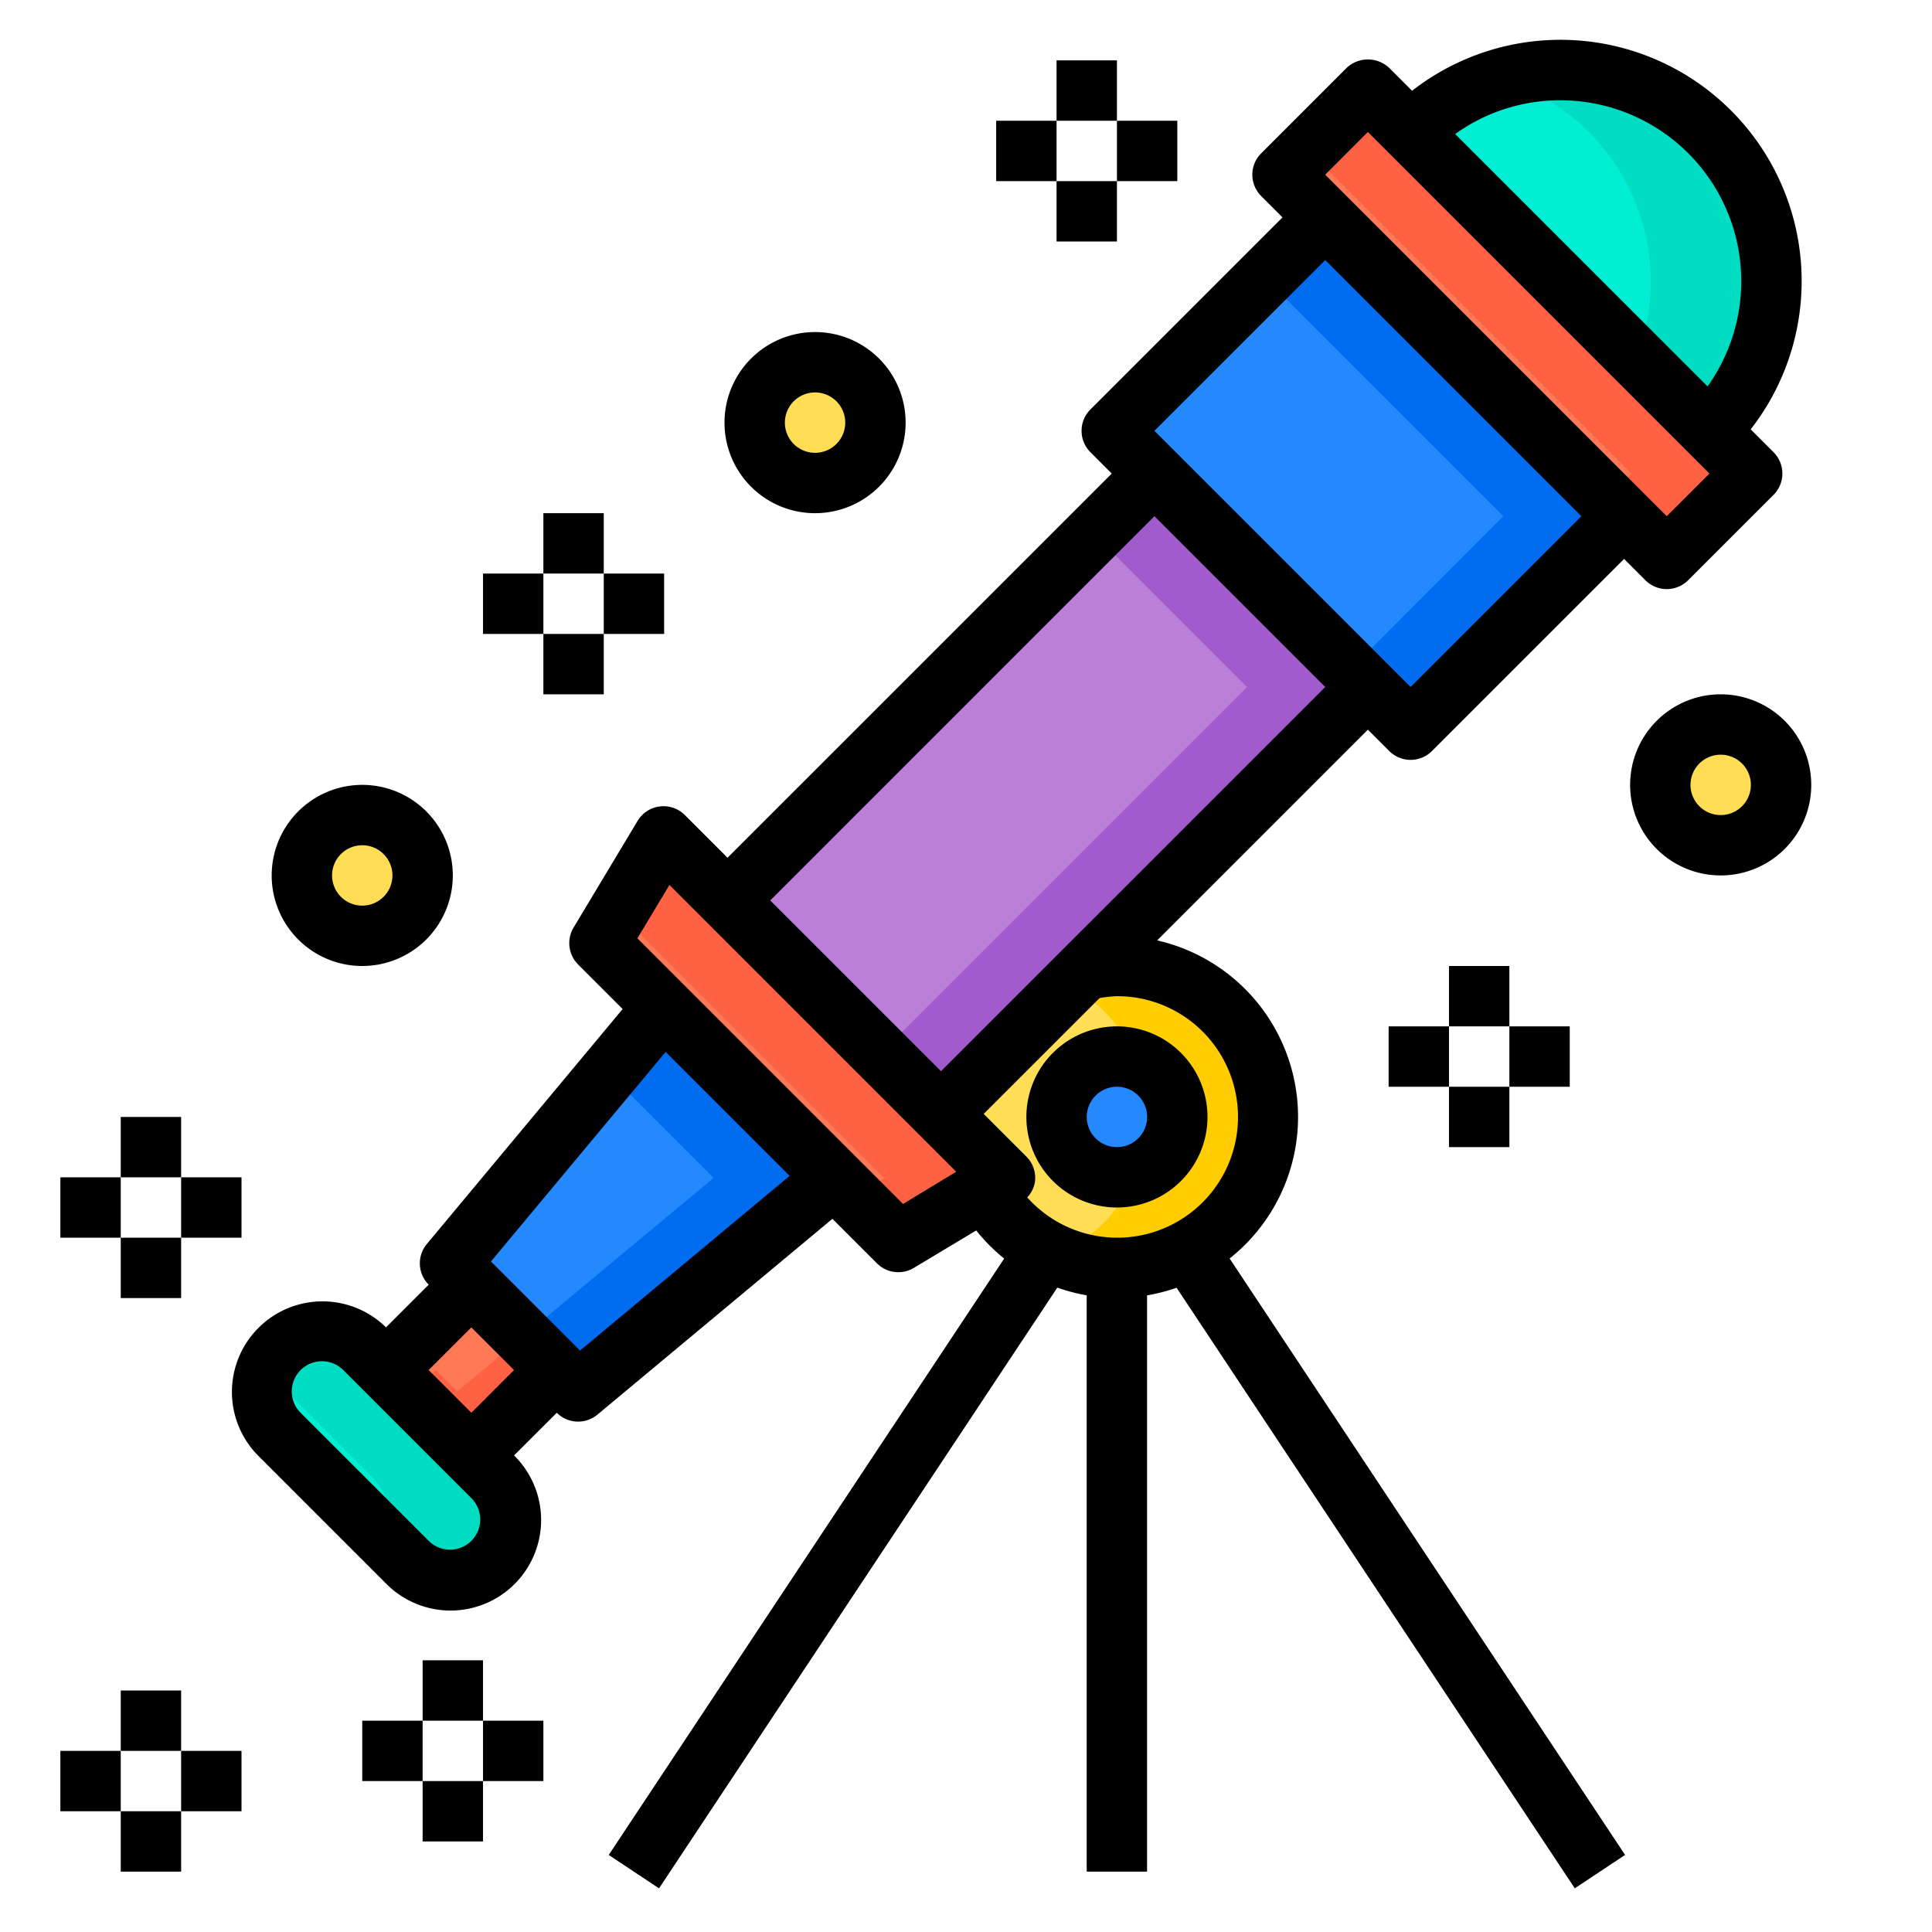<svg height="512" viewBox="0 0 64 64" width="512" xmlns="http://www.w3.org/2000/svg"><g id="telescope"><circle cx="57" cy="26" fill="#ffde55" r="2"/><path d="m58.04 15.69-2.83 2.82-1.41-1.41-9.9-9.9-1.41-1.41 2.82-2.83 1.42 1.42 9.9 9.9z" fill="#ff7956"/><path d="m56.63 4.37a7.007 7.007 0 0 1 0 9.9v.01l-9.9-9.9v-.01a7.007 7.007 0 0 1 9.9 0z" fill="#00eed1"/><path d="m53.8 17.1-7.07 7.07-1.42-1.41-7.07-7.07-1.41-1.42 7.07-7.07z" fill="#2488ff"/><path d="m53.8 17.1-7.07 7.07-1.42-1.41-.58-.58 5.07-5.08-7.9-7.9 2-2z" fill="#006df0"/><path d="m38.24 15.69 7.07 7.07-9.35 9.35-4.79 4.79-7.07-7.07z" fill="#bb7fd9"/><path d="m42 37a4.987 4.987 0 0 1 -2.65 4.41 4.975 4.975 0 0 1 -4.7 0 5.049 5.049 0 0 1 -2.03-1.99l.67-.4-2.12-2.12 4.79-4.79a5.1 5.1 0 0 1 1.04-.11 5 5 0 0 1 5 5z" fill="#ffde55"/><path d="m42 37a4.987 4.987 0 0 1 -2.65 4.41 4.905 4.905 0 0 1 -2.35.59 4.787 4.787 0 0 1 -2-.43 2.213 2.213 0 0 0 .35-.16 5 5 0 0 0 .09-8.78l.52-.52a5.1 5.1 0 0 1 1.04-.11 5 5 0 0 1 5 5z" fill="#ffcd00"/><circle cx="37" cy="37" fill="#2488ff" r="2"/><path d="m33.29 39.02-.67.4-2.86 1.72-2.12-2.12-5.66-5.66-2.12-2.12 2.12-3.53 2.12 2.12 7.07 7.07z" fill="#ff7956"/><circle cx="27" cy="14" fill="#ffde55" r="2"/><path d="m27.64 39.02-8.49 7.07-.71-.71-2.82-2.82-.71-.71 7.07-8.49z" fill="#2488ff"/><path d="m18.44 45.38-2.82 2.83v.01l-2.83-2.83v-.01l2.83-2.82z" fill="#ff7956"/><path d="m56.63 14.27v.01l-2.42-2.42a7.011 7.011 0 0 0 -4.53-9.25 7 7 0 0 1 6.95 11.66z" fill="#00ddc2"/><path d="m45.31 22.76-9.35 9.35-4.79 4.79-2-2 2.79-2.79 9.35-9.35-5.07-5.07 2-2z" fill="#a25bcd"/><path d="m27.64 39.02-8.49 7.07-.71-.71-1.11-1.11 6.31-5.25-3.48-3.48 1.82-2.18z" fill="#006df0"/><path d="m18.44 45.38-2.82 2.83v.01l-2.01-2.01.83-.83.71.71 2.18-1.82z" fill="#ff6243"/><path d="m16.32 48.92a2 2 0 1 1 -2.83 2.83l-4.24-4.24a2 2 0 0 1 0-2.83 2.016 2.016 0 0 1 2.83 0l.71.71 2.83 2.83z" fill="#00eed1"/><path d="m58.04 15.69-2.83 2.82-2-2 .83-.82-1.41-1.41-9.32-9.32 2-2 1.42 1.42 9.9 9.9z" fill="#ff6243"/><path d="m33.29 39.02-.67.4-2.86 1.72-1.5-1.5.36-.22.67-.4-8.81-8.81 1.5-2.5z" fill="#ff6243"/><path d="m16.32 51.75a1.992 1.992 0 0 1 -2.83 0l-.72-.72a1.983 1.983 0 0 0 -.45-2.11l-.7-.7-2.83-2.83a2.018 2.018 0 0 1 .46-.71 2.016 2.016 0 0 1 2.83 0l.71.71 2.83 2.83.7.7a2 2 0 0 1 0 2.83z" fill="#00ddc2"/><circle cx="12" cy="29" fill="#ffde55" r="2"/><path d="m43 37a6 6 0 0 0 -4.667-5.848l6.98-6.98.708.707a1 1 0 0 0 1.414 0l6.365-6.364.707.707a1 1 0 0 0 1.414 0l2.829-2.828a1 1 0 0 0 0-1.415l-.756-.756a7.992 7.992 0 0 0 -11.217-11.216l-.756-.756a1.031 1.031 0 0 0 -1.415 0l-2.828 2.829a1 1 0 0 0 0 1.414l.707.707-6.364 6.364a1 1 0 0 0 0 1.414l.707.708-12.728 12.727-1.413-1.414a1 1 0 0 0 -1.565.192l-2.122 3.536a1 1 0 0 0 .15 1.221l1.476 1.476-6.486 7.784a1 1 0 0 0 .061 1.348l-1.414 1.414a3 3 0 0 0 -4.243 4.242l4.243 4.243a3 3 0 1 0 4.242-4.243l1.414-1.413a1 1 0 0 0 1.348.061l7.784-6.486 1.476 1.476a1 1 0 0 0 1.221.15l2.066-1.24a6 6 0 0 0 .927.93l-13.1 19.757 1.666 1.106 13.194-19.9a5.975 5.975 0 0 0 .973.255v19.091h2v-19.09a5.92 5.92 0 0 0 .978-.252l13.191 19.895 1.666-1.106-13.1-19.758a5.989 5.989 0 0 0 2.267-4.689zm-6-4a4 4 0 1 1 -2.972 6.665.971.971 0 0 0 .257-.522 1 1 0 0 0 -.285-.83l-1.414-1.413 3.838-3.837a4.134 4.134 0 0 1 .576-.063zm14.678-29.678a5.994 5.994 0 0 1 4.887 9.478l-8.36-8.36a5.955 5.955 0 0 1 3.473-1.118zm-6.365 1.05 11.315 11.315-1.415 1.413-11.313-11.313zm-1.413 4.243 8.485 8.485-5.657 5.657-8.486-8.486zm-5.658 8.485 5.658 5.658-12.728 12.727-5.657-5.657zm-22.627 33.942a1 1 0 0 1 -1.414 0l-4.243-4.242a1 1 0 0 1 1.415-1.414l4.242 4.242a1 1 0 0 1 0 1.414zm0-4.243-1.415-1.414 1.414-1.414 1.414 1.414zm3.6-2.06-2.951-2.951 5.786-6.942 4.107 4.107zm10.7-4.856-8.8-8.8 1.061-1.768 9.5 9.5z"/><path d="m57 23a3 3 0 1 0 3 3 3 3 0 0 0 -3-3zm0 4a1 1 0 1 1 1-1 1 1 0 0 1 -1 1z"/><path d="m12 32a3 3 0 1 0 -3-3 3 3 0 0 0 3 3zm0-4a1 1 0 1 1 -1 1 1 1 0 0 1 1-1z"/><path d="m27 17a3 3 0 1 0 -3-3 3 3 0 0 0 3 3zm0-4a1 1 0 1 1 -1 1 1 1 0 0 1 1-1z"/><path d="m46 34h2v2h-2z"/><path d="m48 32h2v2h-2z"/><path d="m48 36h2v2h-2z"/><path d="m50 34h2v2h-2z"/><path d="m16 19h2v2h-2z"/><path d="m18 17h2v2h-2z"/><path d="m18 21h2v2h-2z"/><path d="m20 19h2v2h-2z"/><path d="m33 4h2v2h-2z"/><path d="m35 2h2v2h-2z"/><path d="m35 6h2v2h-2z"/><path d="m37 4h2v2h-2z"/><path d="m37 40a3 3 0 1 0 -3-3 3 3 0 0 0 3 3zm0-4a1 1 0 1 1 -1 1 1 1 0 0 1 1-1z"/><path d="m2 39h2v2h-2z"/><path d="m4 37h2v2h-2z"/><path d="m4 41h2v2h-2z"/><path d="m6 39h2v2h-2z"/><path d="m2 58h2v2h-2z"/><path d="m4 56h2v2h-2z"/><path d="m4 60h2v2h-2z"/><path d="m6 58h2v2h-2z"/><path d="m12 57h2v2h-2z"/><path d="m14 55h2v2h-2z"/><path d="m14 59h2v2h-2z"/><path d="m16 57h2v2h-2z"/></g></svg>